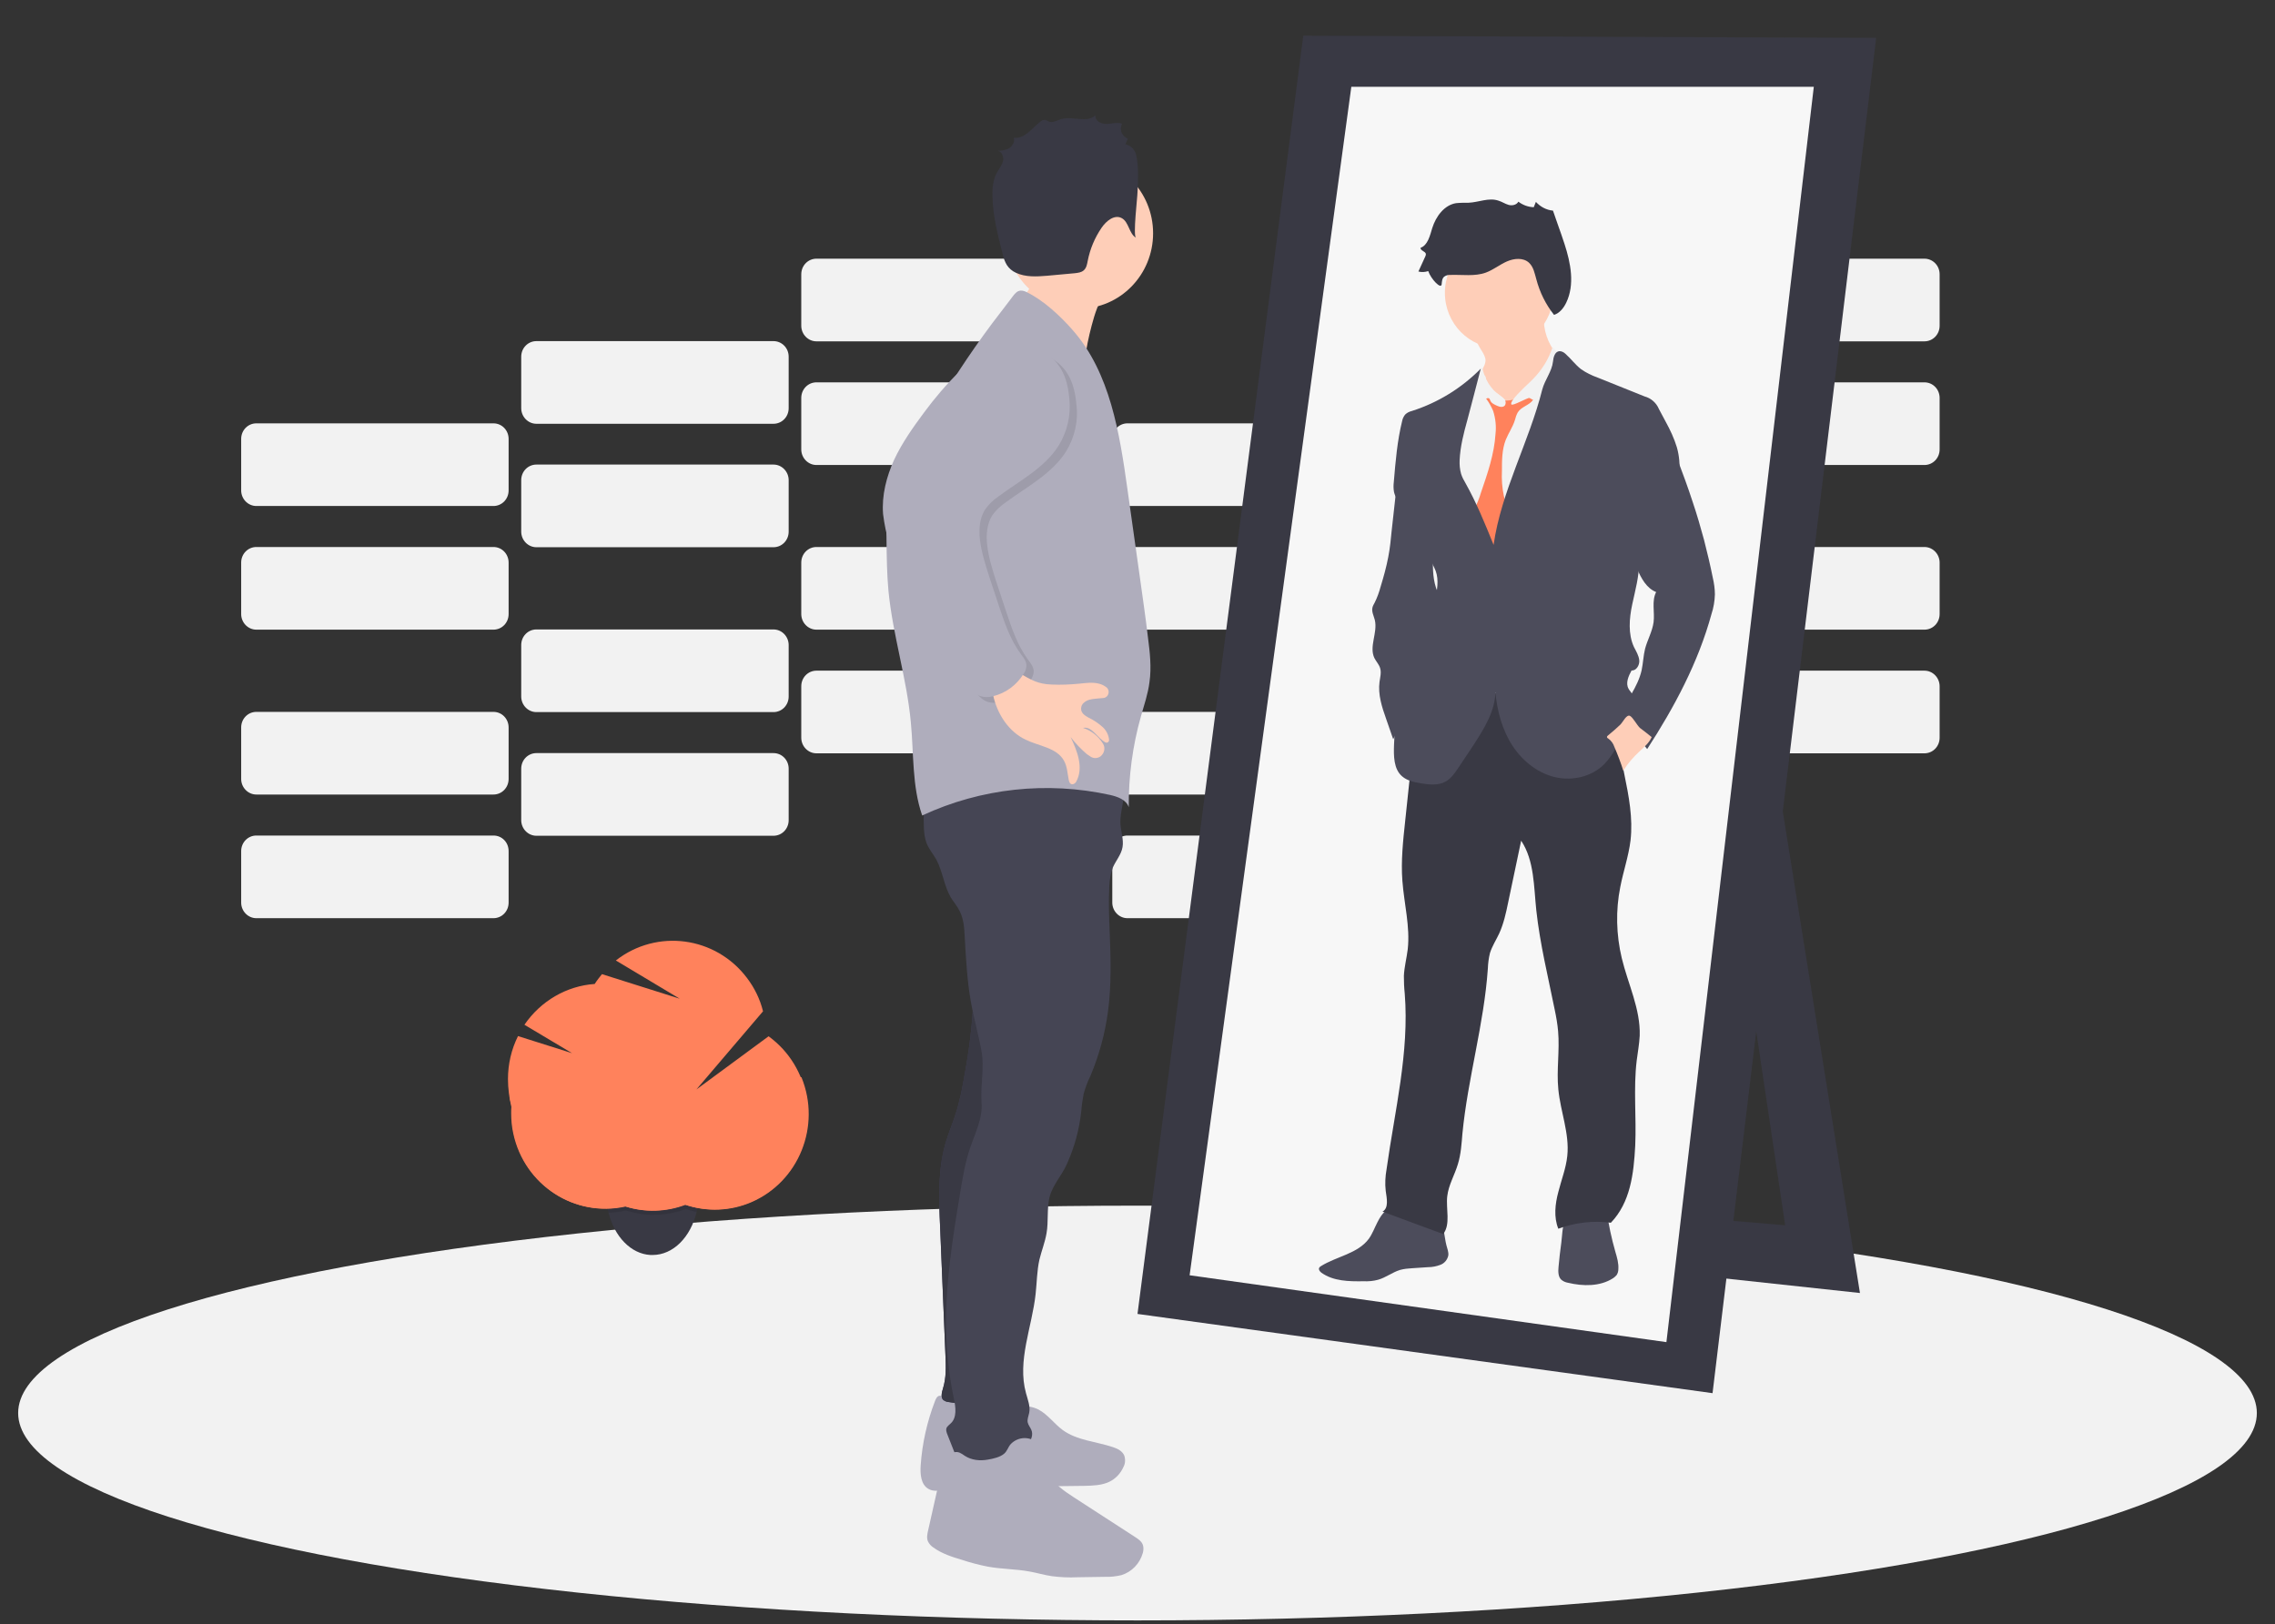 <?xml version="1.0" encoding="utf-8"?>
<!-- Generator: Adobe Illustrator 17.0.0, SVG Export Plug-In . SVG Version: 6.00 Build 0)  -->
<!DOCTYPE svg PUBLIC "-//W3C//DTD SVG 1.1//EN" "http://www.w3.org/Graphics/SVG/1.1/DTD/svg11.dtd">
<svg version="1.1" id="bf56719a-dd30-4b09-833f-7c41eeee086b"
	 xmlns="http://www.w3.org/2000/svg" xmlns:xlink="http://www.w3.org/1999/xlink" x="0px" y="0px" width="612px" height="437px"
	 viewBox="0 0 612 437" enable-background="new 0 0 612 437" xml:space="preserve">
<rect x="0" y="0" width="612" height="437" fill="#333333" stroke="none"/>
<path fill="#F2F2F2" d="M521.78,184.65v13.849c0,2.356-1.839,4.195-4.08,4.195h-63.786c-2.241,0-4.08-1.896-4.08-4.195V184.65
	c0-2.356,1.839-4.195,4.08-4.195H517.7C519.941,180.455,521.78,182.351,521.78,184.65z"/>
<path opacity="0.1" fill="#536DFE" enable-background="new    " d="M446.444,206.831v13.849c0,2.356-1.839,4.195-4.08,4.195h-63.786
	c-2.241,0-4.08-1.896-4.08-4.195v-13.849c0-2.356,1.839-4.195,4.08-4.195h63.786C444.663,202.636,446.501,204.475,446.444,206.831z"
	/>
<path fill="#F2F2F2" d="M371.165,229.012v13.849c0,2.356-1.839,4.195-4.08,4.195h-63.786c-2.241,0-4.08-1.896-4.08-4.195v-13.849
	c0-2.356,1.839-4.195,4.08-4.195h63.786C369.326,224.817,371.165,226.656,371.165,229.012z"/>
<path fill="#F2F2F2" d="M521.78,151.378v13.849c0,2.356-1.839,4.195-4.08,4.195h-63.786c-2.241,0-4.08-1.896-4.08-4.195v-13.849
	c0-2.356,1.839-4.195,4.08-4.195H517.7C519.941,147.183,521.78,149.079,521.78,151.378z"/>
<path opacity="0.1" fill="#536DFE" enable-background="new    " d="M446.444,173.559v13.849c0,2.356-1.839,4.195-4.08,4.195h-63.786
	c-2.241,0-4.08-1.896-4.08-4.195v-13.849c0-2.356,1.839-4.195,4.08-4.195h63.786C444.663,169.364,446.501,171.26,446.444,173.559z"
	/>
<path fill="#F2F2F2" d="M371.165,195.74v13.849c0,2.356-1.839,4.195-4.08,4.195h-63.786c-2.241,0-4.08-1.896-4.08-4.195V195.74
	c0-2.356,1.839-4.195,4.08-4.195h63.786C369.326,191.545,371.165,193.442,371.165,195.74z"/>
<path fill="#F2F2F2" d="M287.496,184.65v13.849c0,2.356-1.839,4.195-4.08,4.195H219.63c-2.241,0-4.08-1.896-4.08-4.195V184.65
	c0-2.356,1.839-4.195,4.08-4.195h63.786C285.657,180.455,287.496,182.351,287.496,184.65z"/>
<path fill="#F2F2F2" d="M212.16,206.831v13.849c0,2.356-1.839,4.195-4.08,4.195h-63.786c-2.241,0-4.08-1.896-4.08-4.195v-13.849
	c0-2.356,1.839-4.195,4.08-4.195h63.786C210.321,202.636,212.16,204.475,212.16,206.831z"/>
<path fill="#F2F2F2" d="M136.824,229.012v13.849c0,2.356-1.839,4.195-4.08,4.195H68.958c-2.241,0-4.08-1.896-4.08-4.195v-13.849
	c0-2.356,1.839-4.195,4.08-4.195h63.786C135.042,224.817,136.824,226.656,136.824,229.012z"/>
<path fill="#F2F2F2" d="M287.496,151.378v13.849c0,2.356-1.839,4.195-4.08,4.195H219.63c-2.241,0-4.08-1.896-4.08-4.195v-13.849
	c0-2.356,1.839-4.195,4.08-4.195h63.786C285.657,147.183,287.496,149.079,287.496,151.378z"/>
<path fill="#F2F2F2" d="M212.16,173.559v13.849c0,2.356-1.839,4.195-4.08,4.195h-63.786c-2.241,0-4.08-1.896-4.08-4.195v-13.849
	c0-2.356,1.839-4.195,4.08-4.195h63.786C210.321,169.364,212.16,171.26,212.16,173.559z"/>
<path fill="#F2F2F2" d="M136.824,195.74v13.849c0,2.356-1.839,4.195-4.08,4.195H68.958c-2.241,0-4.08-1.896-4.08-4.195V195.74
	c0-2.356,1.839-4.195,4.08-4.195h63.786C135.042,191.545,136.824,193.442,136.824,195.74z"/>
<path fill="#F2F2F2" d="M521.78,107.072v13.849c0,2.356-1.839,4.195-4.08,4.195h-63.786c-2.241,0-4.08-1.896-4.08-4.195v-13.849
	c0-2.356,1.839-4.195,4.08-4.195H517.7C519.941,102.877,521.78,104.716,521.78,107.072z"/>
<path opacity="0.1" fill="#536DFE" enable-background="new    " d="M446.444,129.196v13.849c0,2.356-1.839,4.195-4.08,4.195h-63.786
	c-2.241,0-4.08-1.896-4.08-4.195v-13.849c0-2.356,1.839-4.195,4.08-4.195h63.786C444.663,125.001,446.501,126.897,446.444,129.196z"
	/>
<path fill="#F2F2F2" d="M371.165,151.378v13.849c0,2.356-1.839,4.195-4.08,4.195h-63.786c-2.241,0-4.08-1.896-4.08-4.195v-13.849
	c0-2.356,1.839-4.195,4.08-4.195h63.786C369.326,147.183,371.165,149.079,371.165,151.378z"/>
<path fill="#F2F2F2" d="M521.78,73.8v13.849c0,2.356-1.839,4.195-4.08,4.195h-63.786c-2.241,0-4.08-1.896-4.08-4.195V73.8
	c0-2.356,1.839-4.195,4.08-4.195H517.7C519.941,69.605,521.78,71.444,521.78,73.8z"/>
<path opacity="0.1" fill="#536DFE" enable-background="new    " d="M446.444,95.981v13.849c0,2.356-1.839,4.195-4.08,4.195h-63.786
	c-2.241,0-4.08-1.896-4.08-4.195V95.981c0-2.356,1.839-4.195,4.08-4.195h63.786C444.663,91.786,446.501,93.625,446.444,95.981z"/>
<path fill="#F2F2F2" d="M371.165,118.105v13.849c0,2.356-1.839,4.195-4.08,4.195h-63.786c-2.241,0-4.08-1.896-4.08-4.195v-13.849
	c0-2.356,1.839-4.195,4.08-4.195h63.786C369.326,113.91,371.165,115.807,371.165,118.105z"/>
<path fill="#F2F2F2" d="M287.496,107.072v13.849c0,2.356-1.839,4.195-4.08,4.195H219.63c-2.241,0-4.08-1.896-4.08-4.195v-13.849
	c0-2.356,1.839-4.195,4.08-4.195h63.786C285.657,102.877,287.496,104.716,287.496,107.072z"/>
<path fill="#F2F2F2" d="M212.16,129.196v13.849c0,2.356-1.839,4.195-4.08,4.195h-63.786c-2.241,0-4.08-1.896-4.08-4.195v-13.849
	c0-2.356,1.839-4.195,4.08-4.195h63.786C210.321,125.001,212.16,126.897,212.16,129.196z"/>
<path fill="#F2F2F2" d="M136.824,151.378v13.849c0,2.356-1.839,4.195-4.08,4.195H68.958c-2.241,0-4.08-1.896-4.08-4.195v-13.849
	c0-2.356,1.839-4.195,4.08-4.195h63.786C135.042,147.183,136.824,149.079,136.824,151.378z"/>
<path fill="#F2F2F2" d="M287.496,73.8v13.849c0,2.356-1.839,4.195-4.08,4.195H219.63c-2.241,0-4.08-1.896-4.08-4.195V73.8
	c0-2.356,1.839-4.195,4.08-4.195h63.786C285.657,69.605,287.496,71.444,287.496,73.8z"/>
<path fill="#F2F2F2" d="M212.16,95.981v13.849c0,2.356-1.839,4.195-4.08,4.195h-63.786c-2.241,0-4.08-1.896-4.08-4.195V95.981
	c0-2.356,1.839-4.195,4.08-4.195h63.786C210.321,91.786,212.16,93.625,212.16,95.981z"/>
<path fill="#F2F2F2" d="M136.824,118.105v13.849c0,2.356-1.839,4.195-4.08,4.195H68.958c-2.241,0-4.08-1.896-4.08-4.195v-13.849
	c0-2.356,1.839-4.195,4.08-4.195h63.786C135.042,113.91,136.824,115.807,136.824,118.105z"/>
<ellipse fill="#F2F2F2" cx="306" cy="380.202" rx="301.116" ry="55.798"/>
<polygon fill="#393944" points="459.316,189.419 480.233,329.691 390.761,322.105 385.819,335.552 500.346,347.907 475.004,189.706 
	"/>
<polygon fill="#393944" points="460.695,374.858 306,353.539 350.593,9.612 504.713,10.186 "/>
<polygon fill="#F7F7F7" points="448.283,361.124 320.021,343.137 363.522,23.346 487.934,23.346 "/>
<path fill="#4C4C5B" d="M375.648,325.21c3.103,0.632,6.149,1.437,9.137,2.471c0.862,0.23,1.609,0.632,2.299,1.149
	c1.609,1.436,1.436,4.08,2.011,6.206c0.23,0.919,0.632,1.839,0.517,2.758c-0.23,1.149-1.034,2.126-2.126,2.528
	c-1.034,0.402-2.184,0.632-3.333,0.632l-4.31,0.287c-1.092,0.058-2.184,0.173-3.218,0.46c-2.069,0.632-3.85,2.068-5.919,2.643
	c-1.265,0.345-2.586,0.459-3.908,0.402c-3.908,0.057-8.103,0-11.321-2.299c-0.402-0.287-0.804-0.804-0.632-1.264
	c0.115-0.23,0.287-0.402,0.517-0.517c4.252-2.643,9.884-3.332,12.872-7.355c0.977-1.379,1.551-2.988,2.356-4.54
	C371.74,326.53,373.176,324.634,375.648,325.21z"/>
<path fill="#4C4C5B" d="M420.01,334.344c0.23-1.552,0.23-4.655,1.092-5.919c0.69-1.034,11.034-2.988,11.091-2.701
	c0.517,3.736,1.322,7.471,2.356,11.091c0.46,1.551,0.92,3.103,0.805,4.712c0,0.575-0.173,1.092-0.46,1.552
	c-0.287,0.345-0.632,0.632-0.977,0.862c-3.505,2.241-8.045,2.184-12.125,1.207c-0.69-0.115-1.322-0.402-1.839-0.862
	c-0.805-0.804-0.805-2.183-0.69-3.39C419.435,338.713,419.723,336.586,420.01,334.344z"/>
<path fill="#393944" d="M392.944,184.595c5.575-3.965,11.953-7.126,18.734-7.643c6.781-0.518,14.079,1.896,18.159,7.47
	c2.586,3.448,3.678,7.758,4.655,12.01c0.919,3.965,1.666,7.93,2.471,11.895c1.206,5.861,2.356,11.838,1.666,17.814
	c-0.517,4.252-1.953,8.332-2.758,12.527c-1.264,6.321-1.092,12.872,0.402,19.136c1.666,6.954,5.057,13.677,4.827,20.86
	c-0.115,2.241-0.518,4.425-0.805,6.666c-0.919,7.585-0.057,15.285-0.402,22.928c-0.402,7.643-1.322,15.286-6.551,20.745
	c-4.769-0.632-9.596-0.058-14.136,1.609c-1.264-3.103-0.862-6.666,0-9.884c0.805-3.219,2.069-6.379,2.414-9.712
	c0.632-6.034-1.839-11.895-2.414-17.929c-0.517-5.171,0.403-10.401-0.057-15.63c-0.172-1.954-0.517-3.908-0.919-5.804
	c-1.781-8.85-3.965-17.699-4.942-26.664c-0.69-6.436-0.517-13.447-4.08-18.791l-3.505,16.665c-0.575,2.815-1.207,5.689-2.414,8.332
	c-0.805,1.724-1.896,3.39-2.471,5.229c-0.345,1.379-0.518,2.815-0.575,4.252c-1.034,14.941-5.401,29.48-6.838,44.363
	c-0.23,2.758-0.402,5.517-1.207,8.16c-0.862,2.931-2.528,5.631-2.873,8.677c-0.402,3.333,0.977,7.528-1.092,10.171l-16.32-6.034
	c1.724-0.977,1.149-3.563,0.862-5.574c-0.23-1.953-0.115-3.907,0.23-5.861c2.184-15.688,6.149-31.433,4.885-47.236
	c-0.173-1.609-0.23-3.161-0.23-4.77c0.115-2.414,0.747-4.77,1.034-7.126c0.689-6.091-0.977-12.297-1.437-18.446
	c-0.402-5.345,0.172-10.689,0.747-16.033l2.758-26.089C384.382,190.971,388.462,187.465,392.944,184.595z"/>
<path fill="#FECEB8" d="M397.427,90.466c0.92-1.322,3.103-1.897,4.54-2.299c1.724-0.517,3.506-0.92,5.287-1.322l8.045-1.839
	c-0.173,3.677,1.034,7.355,3.39,10.171c0.345,0.344,0.575,0.747,0.747,1.149c0.058,0.23,0.115,0.46,0.115,0.69
	c0.23,2.643-0.92,5.286-2.069,7.7c-0.575,1.38-1.379,2.701-2.241,3.908c-0.919,1.149-2.011,2.068-3.218,2.873
	c-1.437,1.035-3.046,1.839-4.712,2.299c-1.724,0.46-3.506,0.402-5.172-0.23c-2.127-0.862-3.736-2.816-4.77-4.885
	c-0.288-0.575-0.575-1.264-0.69-1.954c-0.115-0.919-0.057-1.896,0.23-2.758c0.345-1.437,0.919-2.816,1.609-4.08
	c0.517-1.034,1.207-2.069,1.092-3.218c-0.115-0.575-0.345-1.15-0.632-1.667C398.346,93.855,396.622,91.729,397.427,90.466z"/>
<ellipse fill="#FECEB8" cx="403.288" cy="78.799" rx="14.596" ry="14.883"/>
<path fill="#F2F2F2" d="M415.586,100.35c0.287-0.574,0.747-0.977,1.264-1.264c0.287-0.115,0.632-0.115,0.919-0.115
	c1.265,0.058,2.529,0.23,3.793,0.46c0.459,0.057,0.862,0.23,1.264,0.402c0.804,0.517,1.436,1.264,1.781,2.126
	c1.092,2.184,1.896,4.597,2.241,7.068c0.69,5.459-0.459,10.918-1.034,16.377c-0.632,5.976-1.092,11.952-1.494,17.986
	c-0.804,11.321-2.643,22.526-5.574,33.502c-0.69,2.701-1.494,5.402-1.724,8.16c-7.988,0.919-15.975,1.666-23.963,2.126l0.517-5.976
	c0.287-2.701,0.402-5.344,0.402-8.045c-0.23-9.252-3.391-18.159-3.563-27.411c-0.058-2.528-1.092-4.942-1.724-7.413
	c-0.919-3.908-0.804-8.045-0.632-12.068c0.172-4.482,0.344-9.022,1.896-13.159c0.977-2.413,2.184-4.654,3.563-6.838
	c1.092-1.782,2.184-3.621,3.793-4.885c0.689-0.517,1.781-0.862,2.241-0.172c0.115,0.287,0.23,0.632,0.23,0.977
	c0.23,1.494,1.494,2.586,2.701,3.448s2.529,1.724,3.161,3.103C409.724,106.957,413.172,104.026,415.586,100.35z"/>
<path fill="#FF825C" d="M410.243,106.496c-0.633-0.057-1.667,0.633-2.299,0.805c-1.667,0.517-3.448,0.747-5.057,0.057
	c-0.517-0.288-1.034-0.517-1.609-0.69c-0.575-0.173-1.207,0.057-1.552,0.517c0.805,1.034,1.437,2.183,1.954,3.39
	c0.632,2.012,0.862,4.08,0.632,6.149c-0.345,5.459-2.127,10.631-3.908,15.803c-0.459,1.552-1.091,3.103-1.781,4.54
	c-0.574,0.862-0.977,1.839-1.264,2.873c-0.345,1.954,0.689,3.908,1.666,5.632l1.092,1.896c0.172,0.288,0.287,0.518,0.517,0.69
	c0.344,0.23,0.689,0.345,1.034,0.345c1.781,0.115,3.448-0.575,5.057-1.322c0.575-0.172,1.092-0.517,1.437-0.977
	c0.287-0.46,0.402-0.977,0.402-1.494c0.172-2.413-0.057-4.827-0.747-7.183c-0.402-1.379-0.919-2.701-1.264-4.08
	c-0.46-2.183-0.632-4.482-0.517-6.723c0-2.816,0-5.747,1.034-8.39c0.747-1.839,1.896-3.448,2.471-5.344
	c0.172-0.689,0.402-1.379,0.747-2.011c0.919-1.551,3.103-1.896,4.137-3.39C412.367,107.647,410.528,106.44,410.243,106.496z"/>
<path fill="#F2F2F2" d="M395.76,111.728c0.115-0.689,0.23-1.321,0.23-2.011s-0.057-1.379,0-2.069
	c0.172-1.322,0.747-2.529,1.034-3.793c0.172-0.862,0.23-1.782,0.402-2.701c0.115-0.92,0.632-1.724,1.322-2.299
	c0.575,3.103,2.299,5.861,4.827,7.7c0.46,0.287,0.862,0.632,1.207,1.034c0.344,0.402,0.344,1.034,0.057,1.494
	c-0.46,0.575-1.322,0.46-2.069,0.115s-1.609-0.689-1.896-1.494c-0.058-0.173-0.115-0.345-0.23-0.46
	c-0.287-0.287-0.804-0.057-1.149,0.23C398.001,108.739,397.082,110.348,395.76,111.728z"/>
<path fill="#F2F2F2" d="M406.562,108.796c0.287,0.575,4.195-1.781,5.057-1.781c1.092-0.058,2.126,0.517,2.758,1.494
	c0.575-3.908,1.954-7.643,4.023-10.976c0.46-0.517,0.69-1.149,0.747-1.839c0-0.919-0.804-1.666-1.494-2.241
	c-1.092,3.276-2.93,6.206-5.344,8.62c-0.574,0.575-1.091,1.092-1.666,1.609C410.011,104.314,406.104,107.877,406.562,108.796z"/>
<path fill="#4C4C5B" d="M394.726,113.048c-0.977,3.505-1.897,7.068-2.069,10.746c-0.058,1.264,0.057,2.528,0.402,3.735
	c0.287,0.862,0.689,1.667,1.149,2.414c2.988,5.344,5.286,10.976,7.585,16.665c2.069-14.481,9.539-27.64,13.102-41.834
	c0.689-2.585,2.586-4.827,2.873-7.47c0.115-1.207,0.517-2.701,1.724-2.816c0.632,0,1.206,0.287,1.666,0.747
	c1.436,1.264,2.585,2.873,4.137,4.08c1.379,0.977,2.931,1.724,4.54,2.299l12.585,5.057c1.724,0.459,3.16,1.724,3.85,3.39
	l1.839,3.448c1.207,2.183,2.241,4.424,2.988,6.838c1.321,4.654,0.804,9.654-1.437,13.906c-1.092,2.011-2.528,3.792-3.735,5.746
	c-2.183,3.391-5.114,7.126-4.999,11.206c0.057,3.85-1.034,7.642-1.839,11.435c-0.804,3.792-1.149,7.93,0.46,11.435
	c0.575,1.149,1.322,2.298,1.437,3.62c0.115,1.264-0.805,2.816-2.069,2.701c-0.862,1.552-1.667,3.448-0.805,4.942
	c0.23,0.459,0.632,0.804,0.862,1.264c0.517,0.977,0.345,2.184,0.115,3.218c-0.919,4.08-2.413,7.988-4.482,11.608
	c-0.862,1.552-1.839,2.931-3.046,4.195c-3.677,3.678-9.366,4.712-14.251,3.218c-4.827-1.494-8.907-5.229-11.378-9.769
	c-2.471-4.54-3.563-9.769-3.793-14.941c0.805,5.114-1.781,10.056-4.482,14.366c-1.724,2.759-3.563,5.402-5.344,8.103
	c-0.919,1.379-1.953,2.873-3.39,3.678c-2.011,1.15-4.539,0.862-6.838,0.46c-1.724-0.287-3.563-0.69-4.885-1.839
	c-2.299-1.954-2.299-5.516-2.184-8.562c0.23-5.459,0.69-11.378,4.425-15.286c1.206-1.265,2.758-2.299,3.505-3.908
	c0.402-1.034,0.69-2.126,0.747-3.275c0.459-2.988,1.379-5.861,2.758-8.562c-2.529-4.655,1.609-10.689-0.23-15.688
	c-0.402-1.034-0.977-1.954-1.264-2.988c-0.115-0.92-0.23-1.782-0.287-2.701c-0.517-4.655-4.137-8.275-7.298-11.723
	c-1.034-1.15-2.011-2.299-2.356-3.793c-0.172-0.919-0.172-1.839-0.057-2.758c0.46-5.459,0.919-11.033,2.241-16.377
	c0.115-0.632,0.403-1.207,0.805-1.724c0.517-0.517,1.149-0.805,1.839-0.977c7.011-2.241,13.332-6.149,18.504-11.378
	C397.082,103.969,395.99,108.394,394.726,113.048z"/>
<path fill="#4C4C5B" d="M375.473,132.874c0.173-1.552-0.229-3.103,1.552-3.218c1.149,0,2.298,0.345,3.275,1.092
	c1.264,0.977,2.298,2.299,2.988,3.793c1.15,2.298,1.897,4.769,2.184,7.355c0.345,3.103,0.057,6.206,0,9.309s0.23,6.321,1.724,9.022
	c0.46,0.747,0.862,1.494,1.207,2.241c0.46,1.321,0.575,2.758,0.46,4.137c-0.23,4.942-1.207,9.769-2.873,14.424
	c-0.632,1.954-1.609,3.793-2.758,5.459c-0.805,1.034-1.724,1.954-2.586,2.988c-2.413,2.816-4.137,6.148-5.861,9.424l-1.896-5.459
	c-1.149-3.218-2.241-6.609-1.781-9.999c0.172-1.206,0.517-2.471,0.172-3.62c-0.288-1.034-1.092-1.839-1.552-2.758
	c-1.494-3.103,0.92-6.839,0.115-10.229c-0.287-1.149-0.919-2.241-0.632-3.39c0.115-0.459,0.345-0.862,0.575-1.264
	c0.69-1.379,1.207-2.816,1.609-4.31c0.805-2.643,1.552-5.287,2.069-8.045c0.459-2.356,0.689-4.712,0.919-7.126L375.473,132.874z"/>
<path fill="#4C4C5B" d="M451.157,123.333c-0.403-0.92-0.805-3.046-2.069-3.046c-0.977,0-2.529,1.724-3.161,2.299
	c-2.011,1.839-3.677,3.965-4.999,6.379c-2.701,4.77-3.735,10.344-2.988,15.803c0.46,2.873,1.322,5.632,2.471,8.275
	c1.091,2.586,2.528,5.23,5.114,6.264c-1.265,2.414-0.345,5.402-0.69,8.103c-0.345,2.528-1.667,4.769-2.299,7.183
	c-0.459,1.896-0.517,3.85-0.919,5.746c-1.034,4.597-4.195,8.275-6.206,12.47c-0.229,0.403-0.287,0.862-0.172,1.322
	c0.173,0.23,0.345,0.46,0.575,0.575c2.758,1.896,5.229,4.195,7.298,6.838c7.298-11.263,13.734-23.273,17.297-36.318
	c0.574-1.724,0.862-3.506,0.919-5.287c0-1.494-0.23-3.046-0.575-4.54c-0.69-3.448-1.494-6.781-2.356-10.171
	c-0.92-3.39-1.897-6.781-3.046-10.171C454.087,131.15,452.65,127.3,451.157,123.333z"/>
<path fill="#FECEB8" d="M435.929,194.936c0.747-0.805,1.667-2.816,2.586-2.299c0.804,0.46,1.838,2.471,2.643,3.218
	c0.288,0.23,3.161,2.414,3.161,2.471c-0.69,1.609-2.069,2.701-3.333,3.908c-1.609,1.494-3.103,3.218-4.31,5.114
	c-0.69-2.184-1.495-4.31-2.414-6.436c-0.287-0.862-0.862-1.667-1.609-2.184c-0.115-0.115-0.288-0.115-0.345-0.345
	c-0.058-0.23,0.115-0.402,0.287-0.517C433.744,196.947,434.836,195.97,435.929,194.936z"/>
<path fill="#393944" d="M384.21,72.94c-0.862,0.287-1.781,0.345-2.643,0.115l1.839-4.023c0.115-0.173,0.172-0.46,0.172-0.69
	c-0.115-0.747-1.494-0.861-1.437-1.666c1.954-0.689,2.529-3.275,3.161-5.344c0.977-3.103,3.218-6.149,6.379-6.666
	c1.091-0.115,2.241-0.115,3.39-0.115c2.701-0.115,5.402-1.437,7.988-0.575c0.977,0.287,1.781,0.862,2.758,1.149s2.183,0,2.643-0.862
	c1.206,0.919,2.643,1.437,4.137,1.494l0.575-1.437c1.207,1.322,2.816,2.184,4.597,2.356l1.322,3.793
	c0.632,1.724,1.206,3.448,1.781,5.172c1.667,5.115,2.816,10.918,0.46,15.803c-0.689,1.436-1.781,2.815-3.275,3.275
	c-2.242-2.816-3.851-6.092-4.77-9.597c-0.46-1.609-0.747-3.276-1.954-4.425c-1.551-1.437-4.022-1.207-5.976-0.345
	s-3.621,2.241-5.632,2.988c-2.988,1.092-6.321,0.517-9.539,0.632c-0.574-0.057-1.206,0.115-1.666,0.46
	c-0.575,0.459-0.633,1.264-0.69,2.011C387.715,77.995,384.957,75.122,384.21,72.94z"/>
<path fill="#FECEB8" d="M296.002,80.81c0.345-0.632,2.241-2.643,2.241-3.275c-0.058-1.034-4.77-2.7-5.919-3.39
	c-2.184-1.322-4.253-2.931-6.494-4.195c-0.459-0.288-6.895-2.759-6.838-2.299c0.46,4.77-1.092,9.54-4.31,13.045
	c7.758,5.057,13.045,13.102,18.159,20.917c-1.322-2.012-1.092-4.655-0.69-7.011c0.517-3.161,1.265-6.264,2.184-9.367
	C294.794,83.741,295.369,82.247,296.002,80.81z"/>
<path fill="#AFADBC" d="M272.556,378.534c-5.919,2.701-12.93,0.804-18.504-2.586c-0.403-0.287-0.862-0.402-1.322-0.402
	c-0.632,0.115-0.977,0.805-1.207,1.437c-2.126,5.517-3.448,11.378-3.85,17.297c-0.172,2.356,0.058,5.172,2.069,6.321
	c1.206,0.747,2.758,0.517,4.137,0.345c6.034-0.747,12.125-0.862,18.159-0.919l19.71-0.23c2.241-0.058,4.597-0.115,6.666-1.092
	c1.667-0.804,3.046-2.241,3.793-3.965c0.517-0.919,0.575-2.069,0.23-3.103c-0.517-1.207-1.781-1.839-2.988-2.241
	c-4.597-1.552-9.711-1.782-13.619-4.655c-2.241-1.666-3.965-4.137-6.436-5.459c-2.816-1.436-6.149-1.149-8.735,0.69"/>
<path fill="#3F3D56" d="M262.902,250.621c0.689,0.23,1.264,0.575,1.781,1.092c1.436,1.264,3.16,2.643,3.62,4.482
	c2.184,8.735,4.367,17.584,4.195,26.549c-0.115,8.562-2.356,16.952-3.678,25.399c-1.666,10.688-1.781,21.492-1.896,32.295
	l-0.402,34.996c-3.562,1.896-7.585,2.528-11.55,1.781c-0.402-0.058-0.804-0.23-1.149-0.46c-0.862-0.748-0.46-2.127-0.115-3.276
	c0.862-2.816,0.747-5.746,0.632-8.677l-1.437-34.651c-0.345-7.586-0.632-15.401,1.494-22.699c0.862-2.873,2.069-5.632,2.931-8.505
	c0.747-2.529,1.321-5.057,1.781-7.643c2.471-12.987,3.908-26.377,1.724-39.421C261.235,251.309,262.212,250.389,262.902,250.621z"/>
<path fill="#393944" d="M262.902,250.621c0.689,0.23,1.264,0.575,1.781,1.092c1.436,1.264,3.16,2.643,3.62,4.482
	c2.184,8.735,4.367,17.584,4.195,26.549c-0.115,8.562-2.356,16.952-3.678,25.399c-1.666,10.688-1.781,21.492-1.896,32.295
	l-0.402,34.996c-3.562,1.896-7.585,2.528-11.55,1.781c-0.402-0.058-0.804-0.23-1.149-0.46c-0.862-0.748-0.46-2.127-0.115-3.276
	c0.862-2.816,0.747-5.746,0.632-8.677l-1.437-34.651c-0.345-7.586-0.632-15.401,1.494-22.699c0.862-2.873,2.069-5.632,2.931-8.505
	c0.747-2.529,1.321-5.057,1.781-7.643c2.471-12.987,3.908-26.377,1.724-39.421C261.235,251.309,262.212,250.389,262.902,250.621z"/>
<path fill="#454554" d="M291.289,207.407c-3.792-1.436-7.872-1.839-11.895-1.896c-10.516-0.115-20.917,2.299-30.284,7.183
	c-0.575,3.333-0.747,6.724-0.575,10.114c0.058,1.379,0.23,2.701,0.69,3.965c0.632,1.666,1.781,2.988,2.643,4.482
	c1.724,3.218,2.069,7.068,3.908,10.229c0.747,1.206,1.667,2.241,2.299,3.505c1.15,2.127,1.322,4.597,1.437,7.011
	c0.344,5.861,0.632,11.78,1.666,17.584c0.804,4.482,2.068,8.85,2.873,13.332c0.805,4.425-0.345,9.194,0,13.734
	c0.344,4.195-1.667,8.102-3.046,12.125s-2.068,8.275-2.758,12.47c-2.011,12.126-3.965,24.366-3.735,36.663
	c0.173,6.148,0.805,12.297,2.069,18.331c0.518,2.356,0.92,5.286-0.919,6.838c-0.344,0.287-0.632,0.574-0.919,0.919
	c-0.403,0.632-0.115,1.436,0.172,2.126l2.241,5.689c0.287,0.862,0.689,1.782,1.494,2.184c0.46,0.23,1.035,0.344,1.552,0.287
	c4.367,0.058,8.562-1.724,12.642-3.505c1.322-0.459,2.529-1.207,3.563-2.126c0.977-1.035,1.609-2.586,1.034-3.908
	c-0.287-0.689-0.805-1.264-0.977-2.011c-0.173-0.862,0.23-1.724,0.402-2.586c0.345-1.782-0.402-3.563-0.862-5.287
	c-2.413-8.735,1.609-17.7,2.586-26.664c0.344-3.103,0.344-6.263,1.034-9.309c0.574-2.356,1.494-4.655,1.896-7.011
	c0.575-3.161,0.058-6.551,0.805-9.712c0.805-3.275,3.276-5.804,4.655-8.907c2.069-4.54,3.391-9.425,3.908-14.424
	c0.115-1.494,0.345-3.046,0.632-4.54c0.459-1.609,1.034-3.218,1.781-4.712c2.356-5.574,3.965-11.435,4.77-17.469
	c0.92-6.953,0.747-14.021,0.46-21.032c-0.172-4.195-0.345-8.39-0.115-12.585c0.057-1.723,0.344-3.39,0.919-4.999
	c0.804-1.896,2.298-3.505,2.643-5.574c0.344-2.069-0.46-4.195-0.575-6.321c-0.172-3.506,1.552-7.069,0.747-10.459
	C298.357,210.854,295.082,208.9,291.289,207.407z"/>
<path fill="#AFADBC" d="M279.222,388.419c-2.011-2.011-5.287-1.954-7.298,0.115c-0.747,0.804-0.977,1.953-1.839,2.643
	c-1.092,0.92-2.931,1.322-4.31,1.552c-2.127,0.403-4.425,0.173-6.264-1.034c-0.46-0.345-0.92-0.632-1.437-0.862
	c-1.264-0.459-2.643,0.23-3.448,1.322c-0.689,1.149-1.207,2.413-1.379,3.735l-3.563,15.86c-0.229,0.977-0.459,2.069-0.057,2.988
	c0.345,0.69,0.862,1.265,1.494,1.667c2.299,1.666,5.057,2.528,7.758,3.333c2.241,0.747,4.482,1.321,6.781,1.781
	c3.678,0.69,7.528,0.632,11.263,1.322c2.011,0.345,4.022,0.977,6.091,1.264c2.241,0.287,4.54,0.402,6.781,0.287l7.413-0.115
	c1.494,0.057,3.045-0.115,4.482-0.46c2.758-0.862,4.941-3.103,5.746-5.976c0.172-0.632,0.229-1.321,0.057-2.011
	c-0.288-1.035-1.265-1.724-2.184-2.299l-16.492-10.688c-2.643-1.724-5.459-3.62-6.723-6.551c-1.034-2.414-0.919-5.344-2.528-7.413
	C279.451,388.707,279.336,388.592,279.222,388.419z"/>
<ellipse fill="#FECEB8" cx="290.312" cy="62.767" rx="19.883" ry="20.285"/>
<path fill="#393944" d="M306,51.734c0.173-3.045,0.345-7.24-0.402-10.171c-0.345-1.379-1.494-2.471-2.873-2.758l0.69-1.494
	c-0.173-0.058-0.288-0.173-0.46-0.23c-1.322-0.747-1.839-2.414-1.092-3.793c-1.379-0.518-2.815,0.057-4.252,0.057
	c-1.437,0.058-3.161-0.919-2.931-2.356c-2.241,2.241-6.091,0.172-9.137,1.034c-1.149,0.345-2.298,1.092-3.39,0.69
	c-0.345-0.23-0.69-0.345-1.092-0.46c-0.517,0-0.977,0.23-1.322,0.575c-2.184,1.781-4.195,4.597-7.011,4.252
	c0.345,1.092-0.402,2.298-1.379,2.873c-1.034,0.46-2.126,0.689-3.275,0.632c1.206-0.173,2.011,1.436,1.781,2.643
	c-0.23,1.207-1.149,2.184-1.724,3.333c-1.034,1.896-1.206,4.137-1.149,6.321c0.115,5.23,1.436,10.402,2.758,15.516
	c0.23,1.034,0.575,2.011,1.092,2.873c0.575,0.919,1.437,1.666,2.471,2.126c2.586,1.207,5.516,1.035,8.332,0.805
	c2.471-0.23,5-0.46,7.528-0.69c0.862-0.115,1.724-0.173,2.414-0.805c0.689-0.632,0.862-1.609,1.034-2.528
	c0.632-3.218,1.896-6.206,3.735-8.907c1.265-1.839,3.448-3.62,5.402-2.586c1.954,1.035,1.954,4.195,3.85,5.287
	C304.736,63.456,306,52.998,306,51.734z"/>
<path fill="#AFADBC" d="M276.12,78.57c-2.471-1.149-3.103,0.517-4.655,2.471c-1.552,2.011-3.103,4.022-4.655,6.091
	c-3.045,4.08-5.919,8.217-8.677,12.412c-5.517,8.39-10.516,17.067-15.056,26.032c-1.609,3.218-3.218,6.551-3.965,10.114
	c-0.689,3.219-0.689,6.551-0.632,9.827c0.057,4.482,0.115,8.964,0.517,13.389c1.15,11.952,4.942,23.56,6.034,35.513
	c0.805,8.39,0.288,17.067,3.046,24.997c15.86-7.356,33.559-9.252,50.569-5.517c2.011,0.459,4.309,1.264,4.999,3.275
	c-0.058-8.275,1.034-16.493,3.275-24.423c0.862-3.045,1.897-6.033,2.299-9.194c0.575-3.965,0.115-8.045-0.402-12.01
	c-0.69-5.861-1.551-11.665-2.356-17.469l-3.161-22.411c-2.127-15.171-4.655-31.319-14.654-42.754
	C285.313,85.063,280.658,80.753,276.12,78.57z"/>
<path opacity="0.1" enable-background="new    " d="M289.564,108.853c-0.517-6.091-2.643-10.86-8.275-13.159
	c-7.987-3.275-15.343,0.115-21.319,5.804c-3.448,3.39-6.608,7.068-9.424,11.033c-2.988,4.023-5.976,8.16-8.045,12.7
	s-3.39,9.597-2.988,14.654c0.345,2.701,0.862,5.344,1.667,7.93c1.954,7.01,4.023,14.078,7.528,20.457
	c3.62,6.551,8.562,12.183,13.504,17.757c1.034,1.207,2.126,2.413,3.62,2.873c1.035,0.287,2.127,0.287,3.161,0
	c3.505-0.805,6.494-3.046,8.39-6.149c0.403-0.574,0.633-1.264,0.69-2.011c0.057-1.207-0.805-2.299-1.552-3.276
	c-2.873-3.907-4.424-8.619-5.976-13.274l-2.414-7.298c-1.092-3.391-2.184-6.781-2.586-10.344c-0.287-2.701-0.058-5.574,1.379-7.873
	c0.977-1.379,2.241-2.586,3.62-3.505c5.747-4.252,12.413-7.643,16.263-13.734C289.105,117.646,290.14,113.221,289.564,108.853z"/>
<path fill="#FECEB8" d="M274.281,181.143c-2.528-1.552-6.378-0.862-7.183,2.356c-0.287,1.379-0.172,2.873,0.23,4.252
	c1.207,4.77,4.195,9.194,8.562,11.263c3.621,1.781,8.39,2.126,10.344,5.689c0.862,1.551,0.919,3.39,1.264,5.114
	c0.114,0.517,0.287,1.15,0.919,1.207c0.46,0,0.862-0.288,1.092-0.69c2.069-3.793,0.287-8.217-1.494-12.01
	c1.264,1.666,2.758,3.218,4.367,4.597c0.344,0.23,0.689,0.46,1.034,0.69c0.805,0.518,1.781,0.46,2.586-0.057
	c1.092-0.804,1.437-2.356,0.69-3.505c-1.264-2.011-3.16-3.505-5.344-4.195c2.414-0.517,3.85,2.759,6.034,3.908
	c0.115,0.057,0.23,0.057,0.345,0.057c0.345,0,0.632-0.345,0.632-0.69c-0.115-1.321-0.69-2.471-1.609-3.39
	c-1.207-1.091-2.471-1.953-3.908-2.643c-1.034-0.575-2.126-1.264-2.011-2.586c0.058-0.574,0.288-1.034,0.69-1.379
	c0.976-0.919,2.183-1.034,3.39-1.149l1.896-0.172c0.402,0,0.747-0.23,1.034-0.517c0.575-0.69,0.517-1.724-0.115-2.299
	c-0.575-0.459-1.322-0.862-2.069-1.034c-1.782-0.46-3.621-0.172-5.402,0c-2.414,0.23-4.884,0.345-7.298,0.23
	C279.106,184.075,277.325,182.868,274.281,181.143z"/>
<path fill="#AFADBC" d="M287.668,107.358c-0.517-6.091-2.586-10.86-8.275-13.159c-7.987-3.275-15.343,0.115-21.319,5.804
	c-3.448,3.391-6.609,7.068-9.482,10.976c-2.988,4.023-5.919,8.16-8.045,12.7c-2.069,4.54-3.39,9.597-2.988,14.654
	c0.344,2.701,0.861,5.344,1.666,7.93c1.954,7.068,4.023,14.136,7.528,20.515c3.62,6.551,8.562,12.183,13.504,17.757
	c1.034,1.15,2.126,2.356,3.62,2.816c1.035,0.287,2.127,0.287,3.161,0c3.506-0.805,6.494-3.046,8.39-6.149
	c0.403-0.574,0.633-1.264,0.69-2.011c0.057-1.207-0.805-2.299-1.552-3.276c-2.873-3.907-4.424-8.619-5.976-13.274l-2.414-7.298
	c-1.092-3.391-2.184-6.781-2.586-10.344c-0.288-2.701-0.058-5.574,1.379-7.873c0.977-1.379,2.184-2.586,3.563-3.505
	c5.689-4.252,12.413-7.643,16.263-13.734C287.094,116.152,288.128,111.727,287.668,107.358z"/>
<path fill="#393944" d="M175.556,304.578c6.895,0,12.412,7.413,12.412,16.55c0,1.494-0.173,2.93-0.46,4.367
	c-0.058,0.23-0.058,0.403-0.115,0.575c-1.552,6.723-6.264,11.608-11.838,11.608c-0.23,0-0.403,0-0.575,0
	c-5.287-0.287-9.711-4.999-11.263-11.378c-0.057-0.23-0.115-0.518-0.172-0.805c-0.345-1.436-0.46-2.93-0.46-4.367
	C163.085,311.992,168.659,304.579,175.556,304.578z"/>
<path opacity="0.1" enable-background="new    " d="M175.555,304.635c6.895,0,12.412,7.413,12.412,16.55
	c0,1.494-0.173,2.93-0.46,4.367c-0.058,0.23-0.058,0.403-0.115,0.575c-0.977-0.23-1.954-0.46-2.873-0.805
	c-1.724,0.632-3.505,1.092-5.344,1.322c-1.149,0.173-2.241,0.23-3.39,0.23h-0.977c-0.92-0.057-1.897-0.115-2.816-0.287
	c-1.206-0.23-2.413-0.517-3.62-0.862c-1.379,0.288-2.701,0.518-4.08,0.575c-0.23,0-0.403,0-0.575,0
	c-0.057-0.23-0.115-0.518-0.172-0.805c-0.345-1.436-0.46-2.93-0.46-4.367C163.085,311.992,168.659,304.636,175.555,304.635z"/>
<path fill="#FF825C" d="M137.569,297.855c-0.057,0.518-0.057,1.092-0.057,1.667c0,1.897,0.173,3.736,0.575,5.517
	c2.988,13.849,16.435,22.584,30.054,19.538c5.229,1.666,10.918,1.494,16.09-0.46c10.517,3.563,22.067-0.288,28.503-9.482
	c8.045-11.608,5.345-27.584-5.976-35.801l-19.423,14.309l17.929-21.032c-0.805-3.276-2.299-6.322-4.31-8.965
	c-8.447-11.205-24.25-13.332-35.283-4.712l17.182,10.286l-20.917-6.608c-0.69,0.862-1.379,1.724-1.954,2.643
	c-7.585,0.517-14.539,4.597-18.906,10.976l12.815,7.643l-14.539-4.597c-1.782,3.562-2.701,7.527-2.701,11.55
	C136.651,292.856,136.996,295.384,137.569,297.855z"/>
<path fill="#FF825C" d="M137.742,297.913c-0.057,0.518-0.057,1.092-0.057,1.667c0,1.897,0.173,3.736,0.575,5.517
	c2.988,13.849,16.435,22.584,30.054,19.538c5.229,1.666,10.918,1.494,16.09-0.46c5.804,1.953,12.067,1.724,17.699-0.69
	c12.814-5.517,18.848-20.515,13.504-33.617c-4.885-1.092-9.999-0.747-14.711,0.919c-4.884,1.782-9.252,5-14.251,6.379
	c-8.562,2.356-17.526-0.862-26.261-2.356c-7.758-1.322-15.631-1.207-23.331,0.287C137.226,296.016,137.456,296.936,137.742,297.913z
	"/>
</svg>
